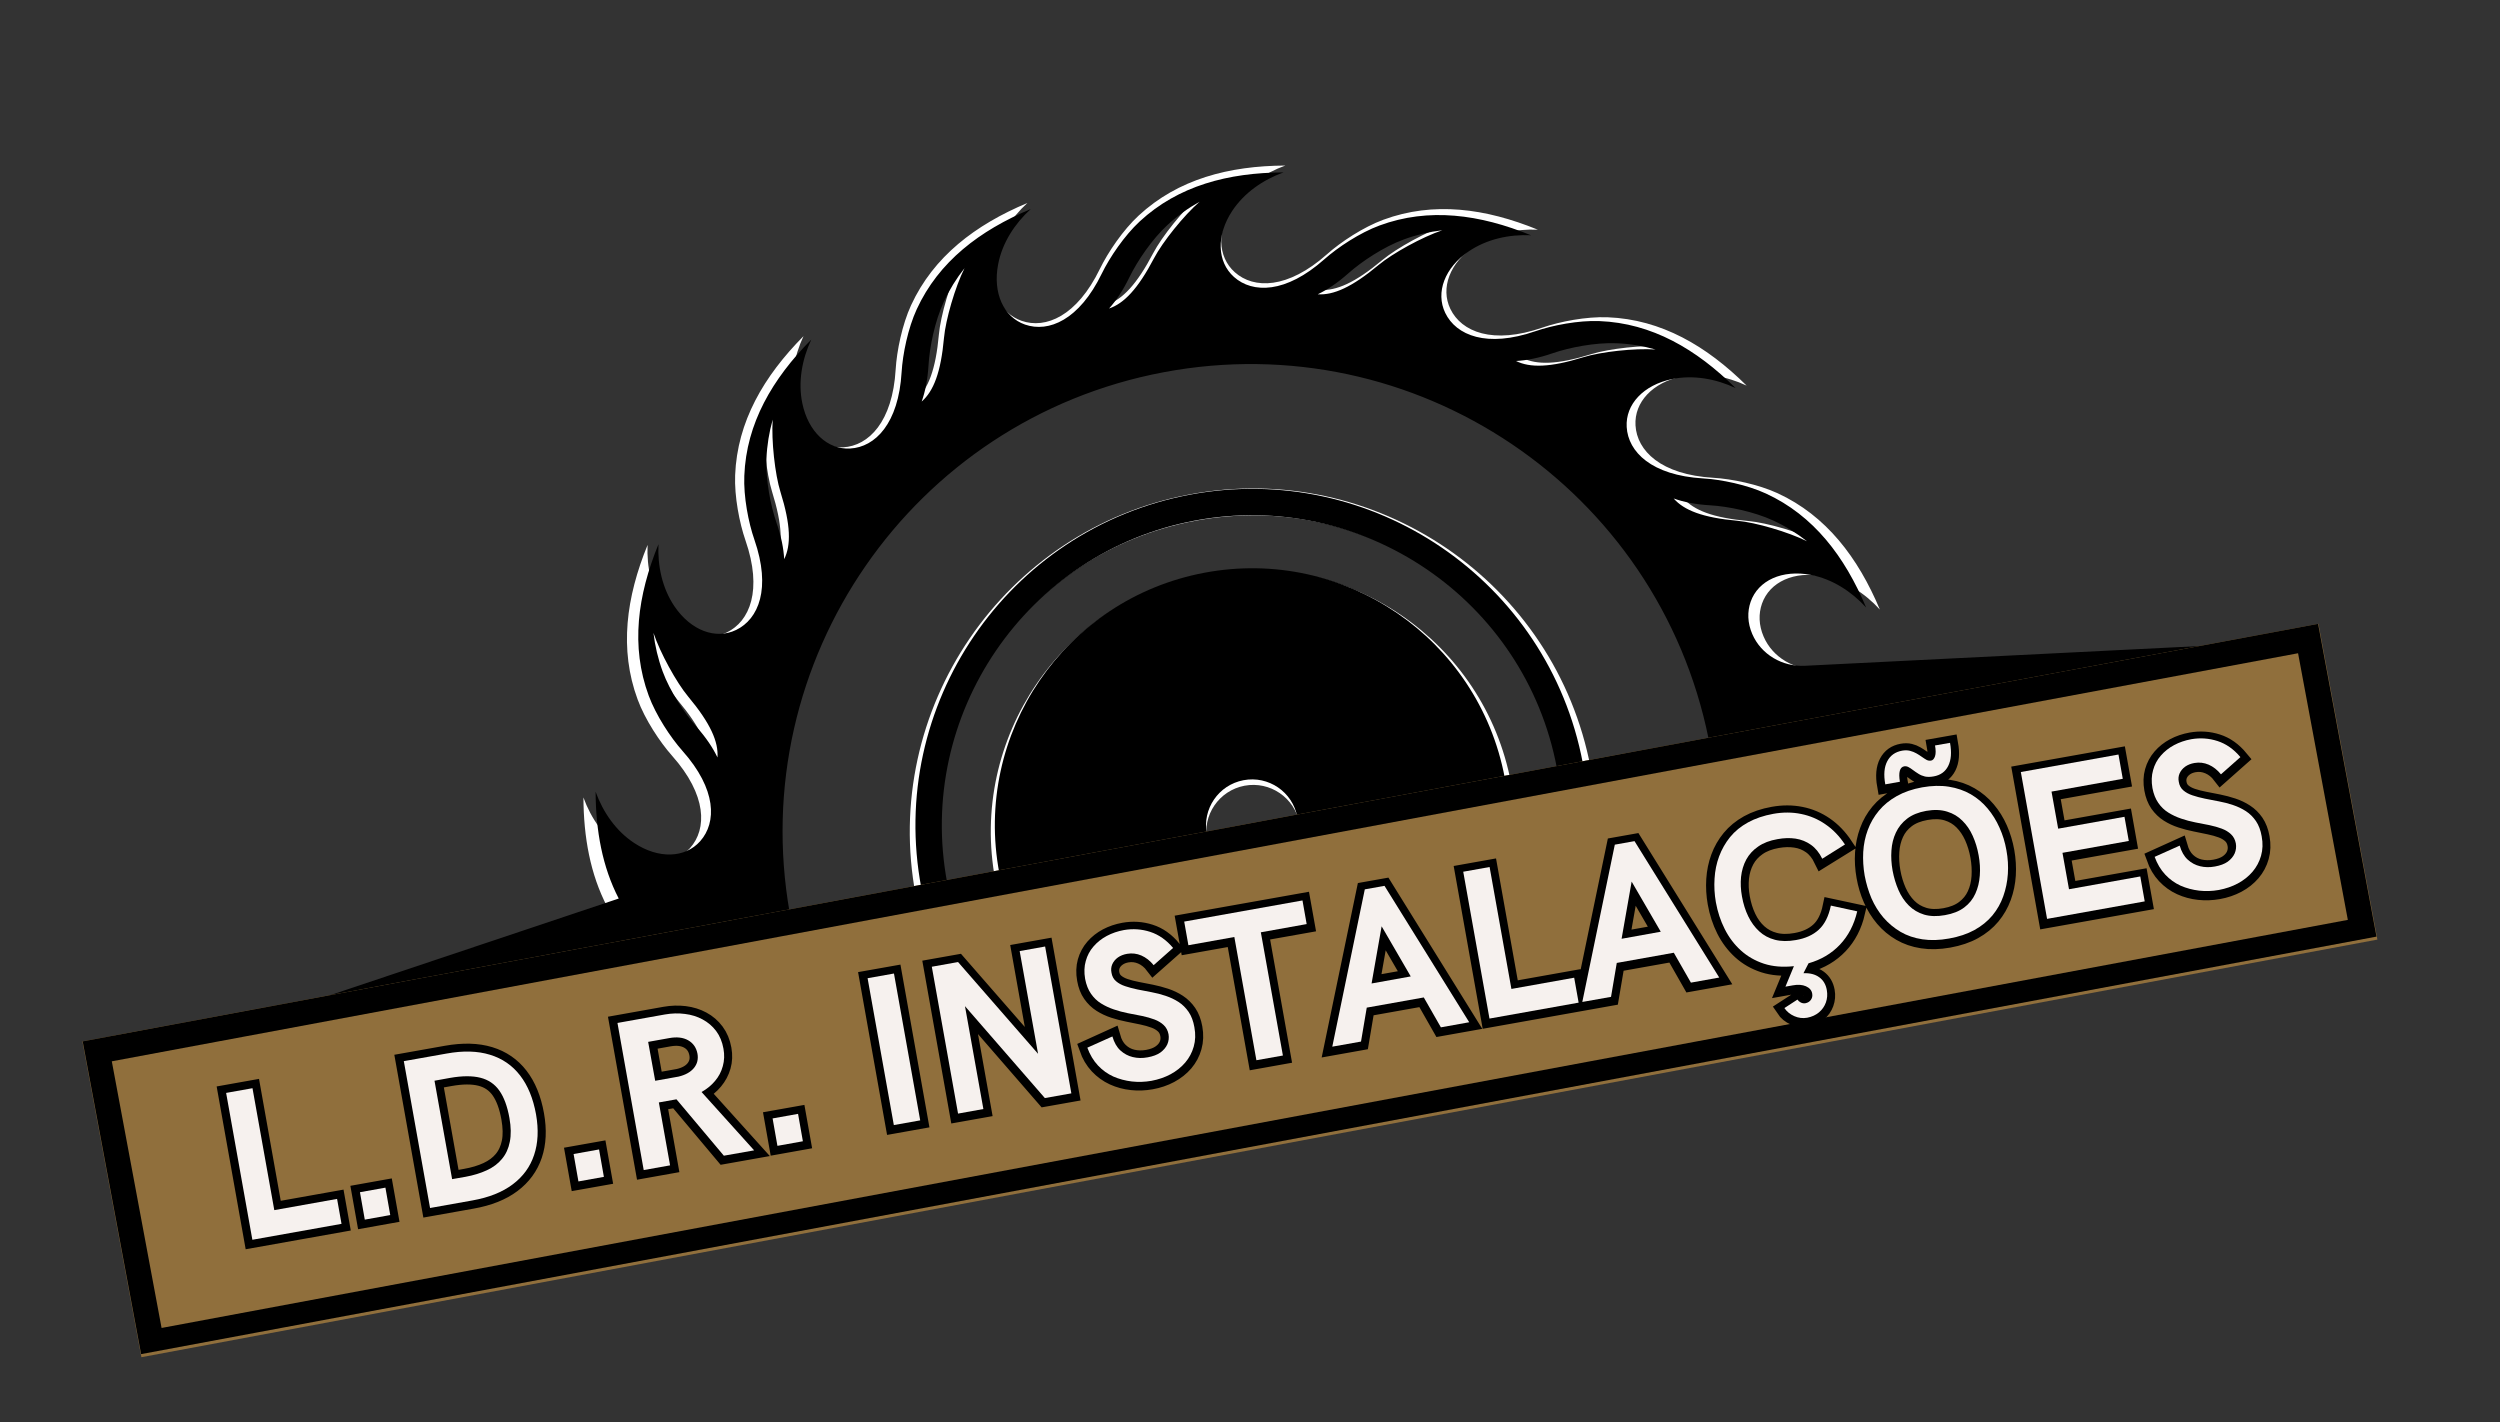 <svg xmlns="http://www.w3.org/2000/svg" xmlns:xlink="http://www.w3.org/1999/xlink" width="399" zoomAndPan="magnify" viewBox="0 0 299.25 170.25" height="227" preserveAspectRatio="xMidYMid meet" version="1.0"><rect x="0" y="0" width="299.25" height="170.25" fill="#333333" stroke="none"/><defs><g/><clipPath id="1e46689d5f"><path d="M 33 19 L 267 19 L 267 122 L 33 122 Z M 33 19 " clip-rule="nonzero"/></clipPath><clipPath id="4307e04893"><path d="M 19.051 43.91 L 251.652 0.004 L 266.332 77.781 L 33.734 121.688 Z M 19.051 43.91 " clip-rule="nonzero"/></clipPath><clipPath id="6394be1ec3"><path d="M 251.664 0 L 19.062 43.91 L 33.746 121.688 L 266.344 77.777 Z M 251.664 0 " clip-rule="nonzero"/></clipPath><clipPath id="fa5aa25fed"><path d="M 251.574 0.016 L 19.145 43.895 L 33.797 121.516 L 266.227 77.641 Z M 251.574 0.016 " clip-rule="nonzero"/></clipPath><clipPath id="f8dff22015"><path d="M 108 58 L 191 58 L 191 108 L 108 108 Z M 108 58 " clip-rule="nonzero"/></clipPath><clipPath id="cef30cb697"><path d="M 19.051 43.91 L 251.652 0.004 L 266.332 77.781 L 33.734 121.688 Z M 19.051 43.91 " clip-rule="nonzero"/></clipPath><clipPath id="8f849201f4"><path d="M 251.664 0 L 19.062 43.91 L 33.746 121.688 L 266.344 77.777 Z M 251.664 0 " clip-rule="nonzero"/></clipPath><clipPath id="f019ab2f86"><path d="M 182.844 51.504 L 101.961 66.773 L 109.594 107.211 L 190.477 91.941 Z M 182.844 51.504 " clip-rule="nonzero"/></clipPath><clipPath id="f1eef3cb8c"><path d="M 118 68 L 181 68 L 181 106 L 118 106 Z M 118 68 " clip-rule="nonzero"/></clipPath><clipPath id="6bf3237b54"><path d="M 19.051 43.91 L 251.652 0.004 L 266.332 77.781 L 33.734 121.688 Z M 19.051 43.91 " clip-rule="nonzero"/></clipPath><clipPath id="a8e856ea34"><path d="M 251.664 0 L 19.062 43.91 L 33.746 121.688 L 266.344 77.777 Z M 251.664 0 " clip-rule="nonzero"/></clipPath><clipPath id="f1f17a640f"><path d="M 175.125 62.816 L 113.273 74.492 L 119.109 105.414 L 180.961 93.738 Z M 175.125 62.816 " clip-rule="nonzero"/></clipPath><clipPath id="8715723289"><path d="M 35 20 L 264 20 L 264 121 L 35 121 Z M 35 20 " clip-rule="nonzero"/></clipPath><clipPath id="3784a8d89f"><path d="M 21.523 44.25 L 249.719 1.172 L 264.125 77.48 L 35.93 120.559 Z M 21.523 44.25 " clip-rule="nonzero"/></clipPath><clipPath id="f4024f370f"><path d="M 249.492 1.215 L 21.293 44.293 L 35.699 120.602 L 263.895 77.523 Z M 249.492 1.215 " clip-rule="nonzero"/></clipPath><clipPath id="81f88e41de"><path d="M 249.406 1.23 L 21.613 44.234 L 35.973 120.309 L 263.77 77.309 Z M 249.406 1.23 " clip-rule="nonzero"/></clipPath><clipPath id="2a4f240751"><path d="M 109 58 L 190 58 L 190 107 L 109 107 Z M 109 58 " clip-rule="nonzero"/></clipPath><clipPath id="19831345c5"><path d="M 21.523 44.25 L 249.719 1.172 L 264.125 77.48 L 35.93 120.559 Z M 21.523 44.25 " clip-rule="nonzero"/></clipPath><clipPath id="c843282465"><path d="M 249.492 1.215 L 21.293 44.293 L 35.699 120.602 L 263.895 77.523 Z M 249.492 1.215 " clip-rule="nonzero"/></clipPath><clipPath id="7cbcbb6646"><path d="M 182.047 51.691 L 102.777 66.656 L 110.258 106.285 L 189.527 91.32 Z M 182.047 51.691 " clip-rule="nonzero"/></clipPath><clipPath id="9fa3c1bfcb"><path d="M 119 68 L 181 68 L 181 105 L 119 105 Z M 119 68 " clip-rule="nonzero"/></clipPath><clipPath id="eba0707619"><path d="M 21.523 44.25 L 249.719 1.172 L 264.125 77.48 L 35.93 120.559 Z M 21.523 44.25 " clip-rule="nonzero"/></clipPath><clipPath id="90045f28d5"><path d="M 249.492 1.215 L 21.293 44.293 L 35.699 120.602 L 263.895 77.523 Z M 249.492 1.215 " clip-rule="nonzero"/></clipPath><clipPath id="53bbdb5d87"><path d="M 174.48 62.777 L 113.863 74.219 L 119.582 104.523 L 180.203 93.082 Z M 174.48 62.777 " clip-rule="nonzero"/></clipPath><clipPath id="00e667ceb5"><path d="M 9 74 L 285 74 L 285 163 L 9 163 Z M 9 74 " clip-rule="nonzero"/></clipPath><clipPath id="bb78f458c4"><path d="M 9.867 124.656 L 277.516 74.668 L 284.574 112.469 L 16.926 162.457 Z M 9.867 124.656 " clip-rule="nonzero"/></clipPath><clipPath id="a01a3dea0d"><path d="M 9 74 L 285 74 L 285 163 L 9 163 Z M 9 74 " clip-rule="nonzero"/></clipPath><clipPath id="2257c222a6"><path d="M 9.867 124.656 L 277.781 74.617 L 284.773 112.055 L 16.859 162.094 Z M 9.867 124.656 " clip-rule="nonzero"/></clipPath><clipPath id="bf54470ea4"><path d="M 9.898 124.652 L 277.473 74.676 L 284.531 112.465 L 16.957 162.441 Z M 9.898 124.652 " clip-rule="nonzero"/></clipPath></defs><g clip-path="url(#1e46689d5f)"><g clip-path="url(#4307e04893)"><g clip-path="url(#6394be1ec3)"><g clip-path="url(#fa5aa25fed)"><path fill="#ffffff" d="M 84.723 91.273 C 84.852 89.363 83.883 87.121 81.148 83.848 C 79.723 82.141 77.711 78.48 76.902 76.059 C 77.09 77.648 77.461 79.227 78.035 80.789 C 78.922 83.188 80.688 85.871 82.168 87.539 C 83.328 88.84 84.16 90.094 84.723 91.273 Z M 91.938 62.629 C 92.512 64.277 92.801 65.754 92.871 67.059 C 93.719 65.344 93.68 62.902 92.41 58.832 C 91.746 56.707 91.289 52.559 91.469 50.008 C 91.035 51.547 90.77 53.148 90.703 54.812 C 90.602 57.367 91.211 60.523 91.938 62.629 Z M 112.387 40.027 C 112.586 37.809 113.75 33.801 114.895 31.516 C 113.902 32.773 113.047 34.148 112.348 35.664 C 111.277 37.984 110.629 41.133 110.5 43.355 C 110.395 45.098 110.102 46.574 109.664 47.805 C 111.102 46.543 112.004 44.273 112.387 40.027 Z M 138.039 30.301 C 139.074 28.328 141.684 25.07 143.613 23.395 C 142.215 24.176 140.898 25.121 139.672 26.254 C 137.797 27.988 135.992 30.648 135.02 32.652 C 134.258 34.219 133.422 35.473 132.547 36.441 C 134.359 35.828 136.059 34.078 138.039 30.301 Z M 165.461 31.129 C 167.172 29.703 170.828 27.691 173.254 26.883 C 171.664 27.07 170.086 27.438 168.52 28.016 C 166.125 28.898 163.438 30.668 161.773 32.148 C 160.469 33.305 159.215 34.141 158.035 34.703 C 159.945 34.828 162.188 33.863 165.461 31.129 Z M 190.48 42.391 C 192.605 41.727 196.754 41.27 199.301 41.449 C 197.762 41.012 196.164 40.746 194.496 40.684 C 191.945 40.582 188.785 41.188 186.68 41.918 C 185.035 42.488 183.555 42.781 182.25 42.852 C 183.969 43.695 186.41 43.66 190.48 42.391 Z M 209.285 62.367 C 211.5 62.566 215.508 63.73 217.793 64.875 C 216.539 63.883 215.164 63.023 213.648 62.328 C 211.328 61.258 208.176 60.609 205.953 60.477 C 204.215 60.375 202.738 60.082 201.508 59.645 C 202.766 61.082 205.035 61.984 209.285 62.367 Z M 72.664 108.504 C 70.664 104.656 69.859 100.227 69.836 95.457 C 70.742 97.961 72.328 100.262 74.555 101.727 C 77.523 103.68 80.758 103.578 82.605 101.504 C 84.637 99.227 84.633 95.18 80.457 90.477 C 78.977 88.809 77.207 86.125 76.324 83.727 C 74.102 77.711 74.957 71.488 77.516 65.227 C 77.395 67.887 77.98 70.621 79.473 72.824 C 81.473 75.766 84.5 76.91 87 75.699 C 89.75 74.375 91.293 70.633 89.234 64.688 C 88.504 62.582 87.898 59.426 87.996 56.875 C 88.25 50.465 91.422 45.043 96.18 40.238 C 95.051 42.648 94.543 45.395 95.082 48.004 C 95.801 51.484 98.16 53.699 100.934 53.543 C 103.98 53.367 106.84 50.5 107.211 44.223 C 107.344 42 107.992 38.848 109.059 36.531 C 111.746 30.703 116.75 26.91 122.984 24.293 C 121.02 26.086 119.5 28.434 119 31.047 C 118.328 34.539 119.66 37.488 122.285 38.402 C 125.168 39.406 128.906 37.852 131.652 32.195 C 132.625 30.191 134.43 27.531 136.305 25.797 C 141.016 21.441 147.09 19.852 153.852 19.816 C 151.348 20.723 149.047 22.309 147.586 24.535 C 145.629 27.504 145.73 30.738 147.805 32.586 C 150.082 34.617 154.133 34.613 158.836 30.438 C 160.5 28.957 163.188 27.188 165.582 26.305 C 171.602 24.082 177.824 24.938 184.082 27.496 C 181.422 27.375 178.691 27.961 176.488 29.453 C 173.543 31.449 172.402 34.477 173.609 36.98 C 174.938 39.727 178.68 41.273 184.621 39.215 C 186.727 38.484 189.887 37.879 192.438 37.977 C 198.848 38.23 204.27 41.402 209.074 46.16 C 206.66 45.027 203.914 44.523 201.305 45.062 C 197.824 45.777 195.609 48.137 195.77 50.914 C 195.941 53.961 198.809 56.82 205.086 57.191 C 207.312 57.324 210.461 57.973 212.781 59.039 C 218.605 61.727 222.402 66.73 225.02 72.965 C 223.223 70.996 220.879 69.48 218.262 68.98 C 214.773 68.309 211.824 69.641 210.906 72.266 C 210.488 73.473 210.516 74.828 211.105 76.199 C 212.188 78.715 214.805 80.215 217.535 80.078 L 266.227 77.641 L 205.785 89.051 C 199.613 58.453 169.965 38.418 139.203 44.227 C 108.441 50.035 88.137 79.496 93.543 110.238 L 33.797 121.516 L 72.664 108.504 " fill-opacity="1" fill-rule="nonzero"/></g></g></g></g><g clip-path="url(#f8dff22015)"><g clip-path="url(#cef30cb697)"><g clip-path="url(#8f849201f4)"><g clip-path="url(#f019ab2f86)"><path fill="#ffffff" d="M 142.387 59.184 C 164.66 54.98 186.203 69.68 190.41 91.953 L 187.242 92.551 C 183.367 72.023 163.512 58.477 142.984 62.352 C 122.457 66.227 108.91 86.078 112.785 106.605 L 109.617 107.203 C 105.414 84.93 120.113 63.387 142.387 59.184 " fill-opacity="1" fill-rule="nonzero"/></g></g></g></g><g clip-path="url(#f1eef3cb8c)"><g clip-path="url(#6bf3237b54)"><g clip-path="url(#a8e856ea34)"><g clip-path="url(#f1f17a640f)"><path fill="#ffffff" d="M 144.188 68.715 C 161.234 65.496 177.66 76.707 180.879 93.754 L 155.539 98.535 C 154.965 95.484 152.023 93.477 148.969 94.051 C 145.918 94.629 143.91 97.57 144.484 100.621 L 119.148 105.406 C 115.93 88.359 127.141 71.934 144.188 68.715 " fill-opacity="1" fill-rule="nonzero"/></g></g></g></g><g clip-path="url(#8715723289)"><g clip-path="url(#3784a8d89f)"><g clip-path="url(#f4024f370f)"><g clip-path="url(#81f88e41de)"><path fill="#000000" d="M 85.883 90.668 C 86.008 88.797 85.059 86.598 82.383 83.391 C 80.98 81.715 79.012 78.129 78.219 75.754 C 78.402 77.312 78.762 78.859 79.328 80.395 C 80.195 82.742 81.93 85.375 83.379 87.008 C 84.512 88.285 85.332 89.512 85.883 90.668 Z M 92.953 62.594 C 93.516 64.207 93.801 65.656 93.867 66.934 C 94.695 65.254 94.664 62.863 93.418 58.871 C 92.766 56.789 92.316 52.723 92.492 50.227 C 92.066 51.734 91.809 53.301 91.742 54.934 C 91.645 57.438 92.238 60.531 92.953 62.594 Z M 112.996 40.441 C 113.191 38.27 114.332 34.34 115.453 32.102 C 114.48 33.332 113.641 34.68 112.957 36.164 C 111.906 38.438 111.273 41.527 111.145 43.707 C 111.043 45.41 110.754 46.859 110.324 48.066 C 111.738 46.828 112.621 44.605 112.996 40.441 Z M 138.137 30.91 C 139.148 28.977 141.707 25.785 143.598 24.145 C 142.227 24.906 140.938 25.832 139.738 26.941 C 137.898 28.641 136.129 31.25 135.176 33.215 C 134.43 34.75 133.609 35.98 132.754 36.93 C 134.527 36.328 136.195 34.613 138.137 30.91 Z M 165.012 31.723 C 166.688 30.324 170.27 28.355 172.645 27.562 C 171.09 27.742 169.543 28.105 168.008 28.672 C 165.66 29.535 163.027 31.27 161.395 32.719 C 160.117 33.855 158.891 34.676 157.734 35.227 C 159.605 35.348 161.801 34.402 165.012 31.723 Z M 189.531 42.758 C 191.613 42.109 195.68 41.66 198.176 41.836 C 196.668 41.41 195.102 41.148 193.465 41.086 C 190.965 40.988 187.871 41.582 185.809 42.297 C 184.191 42.855 182.746 43.141 181.465 43.211 C 183.148 44.039 185.539 44.004 189.531 42.758 Z M 207.961 62.336 C 210.133 62.531 214.059 63.676 216.301 64.793 C 215.07 63.82 213.723 62.984 212.234 62.297 C 209.961 61.25 206.875 60.613 204.695 60.484 C 202.992 60.387 201.543 60.098 200.336 59.668 C 201.57 61.078 203.797 61.961 207.961 62.336 Z M 74.062 107.555 C 72.105 103.781 71.316 99.445 71.293 94.77 C 72.184 97.223 73.734 99.477 75.918 100.91 C 78.828 102.828 81.996 102.727 83.809 100.695 C 85.801 98.461 85.793 94.492 81.699 89.887 C 80.25 88.254 78.52 85.621 77.652 83.273 C 75.473 77.375 76.312 71.277 78.82 65.141 C 78.699 67.75 79.273 70.426 80.738 72.586 C 82.695 75.469 85.664 76.59 88.113 75.406 C 90.809 74.105 92.32 70.438 90.305 64.613 C 89.586 62.551 88.992 59.453 89.094 56.953 C 89.336 50.672 92.449 45.359 97.109 40.648 C 96.004 43.012 95.508 45.707 96.035 48.262 C 96.738 51.672 99.051 53.844 101.77 53.688 C 104.758 53.52 107.559 50.707 107.922 44.555 C 108.051 42.375 108.688 39.289 109.734 37.016 C 112.367 31.305 117.27 27.586 123.383 25.02 C 121.453 26.781 119.965 29.078 119.477 31.641 C 118.816 35.062 120.125 37.953 122.695 38.852 C 125.52 39.836 129.184 38.312 131.875 32.766 C 132.828 30.805 134.598 28.195 136.434 26.496 C 141.051 22.227 147.008 20.668 153.633 20.637 C 151.18 21.523 148.926 23.078 147.488 25.258 C 145.574 28.168 145.676 31.336 147.707 33.152 C 149.938 35.141 153.906 35.137 158.516 31.043 C 160.148 29.594 162.781 27.859 165.129 26.992 C 171.027 24.816 177.125 25.656 183.262 28.16 C 180.652 28.043 177.977 28.617 175.816 30.082 C 172.934 32.035 171.812 35.004 172.996 37.457 C 174.297 40.148 177.965 41.664 183.789 39.645 C 185.852 38.93 188.949 38.336 191.449 38.434 C 197.73 38.68 203.043 41.789 207.754 46.453 C 205.391 45.344 202.695 44.852 200.141 45.375 C 196.73 46.082 194.559 48.391 194.715 51.109 C 194.883 54.098 197.695 56.898 203.848 57.266 C 206.027 57.395 209.113 58.027 211.387 59.078 C 217.098 61.707 220.816 66.613 223.379 72.723 C 221.621 70.797 219.324 69.309 216.762 68.816 C 213.34 68.16 210.449 69.465 209.551 72.035 C 209.141 73.219 209.168 74.551 209.746 75.895 C 210.809 78.359 213.367 79.832 216.047 79.695 L 263.77 77.309 L 204.531 88.488 C 198.484 58.5 169.426 38.867 139.277 44.559 C 109.129 50.25 89.227 79.125 94.527 109.254 L 35.973 120.309 L 74.062 107.555 " fill-opacity="1" fill-rule="nonzero"/></g></g></g></g><g clip-path="url(#2a4f240751)"><g clip-path="url(#19831345c5)"><g clip-path="url(#c843282465)"><g clip-path="url(#7cbcbb6646)"><path fill="#000000" d="M 142.398 59.219 C 164.227 55.098 185.34 69.504 189.461 91.332 L 189.461 91.336 L 186.355 91.922 L 186.355 91.918 C 182.559 71.801 163.102 58.523 142.984 62.32 C 122.863 66.121 109.586 85.578 113.383 105.695 L 113.387 105.695 L 110.281 106.281 C 106.16 84.449 120.566 63.34 142.398 59.219 " fill-opacity="1" fill-rule="nonzero"/></g></g></g></g><g clip-path="url(#9fa3c1bfcb)"><g clip-path="url(#eba0707619)"><g clip-path="url(#90045f28d5)"><g clip-path="url(#53bbdb5d87)"><path fill="#000000" d="M 144.16 68.559 C 160.867 65.406 176.965 76.391 180.121 93.098 L 155.289 97.785 C 154.723 94.793 151.84 92.824 148.848 93.391 C 145.855 93.957 143.891 96.84 144.453 99.832 L 119.621 104.52 C 116.469 87.812 127.453 71.711 144.16 68.559 " fill-opacity="1" fill-rule="nonzero"/></g></g></g></g><g clip-path="url(#00e667ceb5)"><g clip-path="url(#bb78f458c4)"><path fill="#906f3c" d="M 9.867 124.656 L 277.574 74.656 L 284.633 112.457 L 16.926 162.457 Z M 9.867 124.656 " fill-opacity="1" fill-rule="nonzero"/></g></g><g clip-path="url(#a01a3dea0d)"><g clip-path="url(#2257c222a6)"><g clip-path="url(#bf54470ea4)"><path stroke-linecap="butt" transform="matrix(0.734, -0.137, 0.137, 0.734, 9.899, 124.651)" fill="none" stroke-linejoin="miter" d="M -0.001 0.001 L 364.533 -0.001 L 364.534 51.482 L 0 51.484 Z M -0.001 0.001 " stroke="#000000" stroke-width="8" stroke-opacity="1" stroke-miterlimit="4"/></g></g></g><path stroke-linecap="butt" transform="matrix(0.735, -0.131, 0.131, 0.735, 9.41, 127.088)" fill="none" stroke-linejoin="miter" d="M 22.393 33.001 L 22.391 9.087 L 26.691 9.085 L 26.691 28.939 L 36.915 28.939 L 36.912 32.999 Z M 40.701 33.001 L 40.703 28.532 L 44.848 28.529 L 44.846 32.998 Z M 51.33 32.999 L 51.328 9.085 L 58.267 9.087 C 60.989 9.085 63.269 9.556 65.115 10.498 C 66.96 11.444 68.352 12.814 69.294 14.619 C 70.236 16.425 70.709 18.624 70.707 21.222 C 70.709 23.705 70.224 25.823 69.262 27.575 C 68.295 29.331 66.886 30.674 65.04 31.603 C 63.189 32.537 60.921 33.003 58.232 33 Z M 55.626 29.059 L 57.811 29.056 C 59.129 29.058 60.322 28.921 61.382 28.643 C 62.441 28.364 63.345 27.915 64.09 27.288 C 64.834 26.661 65.407 25.834 65.808 24.811 C 66.21 23.782 66.408 22.526 66.409 21.033 C 66.407 19.141 66.135 17.604 65.59 16.433 C 65.04 15.256 64.163 14.398 62.958 13.853 C 61.749 13.302 60.161 13.029 58.2 13.029 L 55.628 13.031 Z M 75.493 32.999 L 75.495 28.53 L 79.64 28.533 L 79.638 33.002 Z M 86.121 33.034 L 86.119 9.088 L 93.857 9.084 C 94.973 9.087 96.029 9.244 97.027 9.55 C 98.028 9.862 98.909 10.317 99.667 10.92 C 100.431 11.525 101.032 12.264 101.47 13.14 C 101.909 14.016 102.129 15.012 102.132 16.128 C 102.133 17.133 101.932 18.048 101.53 18.869 C 101.128 19.69 100.576 20.399 99.87 20.99 C 99.168 21.587 98.365 22.039 97.458 22.355 L 104.109 33.035 L 99.189 33.032 L 93.295 22.78 L 90.421 22.776 L 90.42 33.032 Z M 90.452 19.274 L 94.246 19.277 C 95.382 19.22 96.277 18.913 96.917 18.363 C 97.559 17.808 97.885 17.085 97.884 16.197 C 97.881 15.203 97.523 14.411 96.806 13.815 C 96.093 13.225 95.12 12.929 93.888 12.927 L 90.454 12.929 Z M 107.899 33.001 L 107.901 28.532 L 112.046 28.534 L 112.045 32.998 Z M 126.85 32.999 L 126.853 9.085 L 131.152 9.089 L 131.15 32.997 Z M 137.309 32.998 L 137.312 9.085 L 141.574 9.087 L 151.628 25.823 L 151.628 9.088 L 155.757 9.088 L 155.759 33.003 L 151.46 32.999 L 141.44 16.227 L 141.438 32.998 Z M 168.753 33.269 C 167.69 33.27 166.658 33.123 165.648 32.831 C 164.637 32.539 163.711 32.102 162.869 31.521 C 162.032 30.941 161.323 30.208 160.747 29.329 C 160.172 28.445 159.786 27.42 159.597 26.249 L 163.862 25.162 C 163.961 26.158 164.246 26.969 164.718 27.6 C 165.184 28.231 165.775 28.703 166.486 29.006 C 167.196 29.313 167.972 29.463 168.821 29.466 C 169.677 29.465 170.398 29.328 170.978 29.054 C 171.558 28.786 172.001 28.419 172.306 27.958 C 172.613 27.492 172.762 26.982 172.762 26.419 C 172.762 25.797 172.601 25.269 172.271 24.827 C 171.946 24.386 171.509 24.005 170.961 23.684 C 170.412 23.363 169.797 23.061 169.108 22.784 C 168.417 22.512 167.709 22.226 166.973 21.94 C 166.243 21.655 165.531 21.326 164.842 20.958 C 164.154 20.591 163.535 20.156 162.987 19.654 C 162.444 19.153 162.005 18.549 161.679 17.847 C 161.348 17.14 161.184 16.303 161.188 15.331 C 161.186 14.273 161.386 13.331 161.777 12.513 C 162.173 11.697 162.717 11.002 163.412 10.441 C 164.109 9.875 164.901 9.453 165.799 9.162 C 166.695 8.876 167.645 8.732 168.65 8.731 C 170.127 8.729 171.507 9.066 172.779 9.74 C 174.057 10.41 175.105 11.474 175.929 12.929 L 172.355 15.112 C 171.937 14.298 171.391 13.669 170.716 13.224 C 170.036 12.778 169.299 12.556 168.497 12.556 C 167.934 12.557 167.426 12.662 166.967 12.878 C 166.509 13.094 166.148 13.391 165.883 13.774 C 165.618 14.157 165.484 14.606 165.484 15.111 C 165.484 15.674 165.647 16.16 165.975 16.559 C 166.302 16.957 166.739 17.307 167.286 17.606 C 167.833 17.906 168.452 18.187 169.143 18.454 C 169.829 18.72 170.539 18.996 171.275 19.281 C 172.004 19.571 172.716 19.9 173.404 20.273 C 174.092 20.646 174.715 21.087 175.26 21.604 C 175.806 22.116 176.243 22.731 176.571 23.454 C 176.899 24.177 177.059 25.035 177.062 26.029 C 177.062 27.156 176.844 28.169 176.408 29.063 C 175.976 29.964 175.378 30.723 174.617 31.352 C 173.852 31.976 172.97 32.45 171.965 32.781 C 170.966 33.107 169.89 33.271 168.753 33.269 Z M 185.913 33 L 185.909 12.928 L 178.411 12.926 L 178.412 9.084 L 197.687 9.087 L 197.69 12.93 L 190.209 12.926 L 190.207 32.997 Z M 198.247 33 L 207.826 9.088 L 211.041 9.089 L 220.567 33 L 215.933 33 L 214.088 27.803 L 204.793 27.804 L 202.934 32.999 Z M 206.252 24.133 L 212.63 24.13 L 209.45 15.399 Z M 223.85 33.003 L 223.849 9.088 L 228.148 9.086 L 228.148 28.94 L 238.367 28.94 L 238.369 33 Z M 238.959 32.999 L 248.539 9.087 L 251.754 9.088 L 261.284 33 L 256.645 33 L 254.801 27.802 L 245.511 27.804 L 243.647 32.998 Z M 246.965 24.132 L 253.347 24.13 L 250.163 15.398 Z M 284.908 26.452 C 284.047 28.472 282.828 30.06 281.249 31.224 C 279.67 32.387 277.848 33.065 275.786 33.271 L 274.682 34.694 C 275.724 34.838 276.519 35.209 277.068 35.79 C 277.622 36.378 277.898 37.124 277.901 38.028 C 277.901 38.74 277.729 39.379 277.392 39.956 C 277.055 40.534 276.591 40.987 276.015 41.325 C 275.433 41.668 274.77 41.836 274.021 41.835 C 273.314 41.836 272.649 41.632 272.037 41.225 C 271.419 40.817 270.97 40.296 270.692 39.651 L 272.99 38.685 C 273.08 38.898 273.226 39.089 273.433 39.243 C 273.633 39.401 273.868 39.48 274.123 39.483 C 274.522 39.48 274.847 39.358 275.098 39.11 C 275.35 38.863 275.481 38.546 275.48 38.164 C 275.48 37.632 275.219 37.187 274.693 36.832 C 274.166 36.478 273.48 36.302 272.636 36.3 L 271.45 36.3 L 273.362 33.305 C 271.583 33.183 270.031 32.768 268.715 32.07 C 267.406 31.368 266.31 30.455 265.443 29.328 C 264.577 28.2 263.928 26.926 263.506 25.511 C 263.084 24.096 262.873 22.602 262.871 21.034 C 262.871 19.727 263.023 18.463 263.32 17.246 C 263.618 16.024 264.069 14.898 264.673 13.869 C 265.278 12.834 266.035 11.928 266.95 11.151 C 267.865 10.374 268.945 9.77 270.192 9.339 C 271.437 8.914 272.847 8.698 274.414 8.697 C 275.993 8.697 277.455 8.959 278.796 9.486 C 280.137 10.007 281.327 10.783 282.357 11.802 C 283.391 12.826 284.229 14.081 284.872 15.567 L 280.862 17.162 C 280.566 16.11 280.106 15.268 279.481 14.63 C 278.856 13.992 278.11 13.529 277.238 13.235 C 276.371 12.942 275.42 12.793 274.378 12.793 C 273.114 12.79 272.029 13 271.115 13.421 C 270.201 13.837 269.448 14.42 268.864 15.16 C 268.274 15.905 267.843 16.769 267.557 17.743 C 267.276 18.719 267.138 19.762 267.137 20.867 C 267.137 22.052 267.276 23.151 267.56 24.174 C 267.84 25.196 268.276 26.087 268.868 26.847 C 269.465 27.613 270.22 28.205 271.138 28.624 C 272.056 29.049 273.161 29.262 274.447 29.258 C 275.994 29.258 277.297 28.923 278.365 28.242 C 279.432 27.567 280.284 26.428 280.926 24.826 Z M 300.795 7.329 C 300.264 7.324 299.811 7.243 299.431 7.08 C 299.056 6.917 298.731 6.715 298.461 6.471 C 298.19 6.231 297.942 5.984 297.725 5.744 C 297.502 5.502 297.289 5.299 297.079 5.134 C 296.869 4.969 296.644 4.891 296.395 4.889 C 296.044 4.89 295.774 5.092 295.581 5.488 C 295.392 5.89 295.295 6.462 295.295 7.206 L 292.925 7.208 C 292.927 5.651 293.252 4.455 293.901 3.62 C 294.55 2.785 295.427 2.367 296.532 2.368 C 297.015 2.37 297.438 2.445 297.792 2.604 C 298.146 2.763 298.462 2.958 298.738 3.199 C 299.014 3.434 299.269 3.676 299.502 3.915 C 299.73 4.157 299.949 4.361 300.16 4.516 C 300.371 4.676 300.591 4.752 300.83 4.752 C 301.122 4.752 301.369 4.562 301.572 4.168 C 301.775 3.779 301.876 3.212 301.876 2.468 L 304.331 2.472 C 304.329 4.028 304.014 5.226 303.385 6.065 C 302.751 6.908 301.889 7.328 300.795 7.329 Z M 298.647 33.341 C 297.063 33.339 295.651 33.124 294.404 32.694 C 293.157 32.269 292.08 31.667 291.166 30.892 C 290.252 30.118 289.494 29.217 288.888 28.179 C 288.287 27.141 287.835 26.013 287.541 24.802 C 287.248 23.586 287.101 22.332 287.104 21.036 C 287.105 19.724 287.249 18.469 287.545 17.262 C 287.835 16.055 288.286 14.929 288.891 13.895 C 289.492 12.854 290.249 11.948 291.163 11.176 C 292.077 10.404 293.157 9.8 294.408 9.375 C 295.654 8.945 297.068 8.73 298.647 8.73 C 300.225 8.731 301.637 8.946 302.884 9.376 C 304.131 9.801 305.213 10.404 306.127 11.179 C 307.042 11.948 307.799 12.854 308.4 13.891 C 309.006 14.93 309.454 16.051 309.748 17.262 C 310.042 18.468 310.189 19.727 310.189 21.035 C 310.186 22.331 310.041 23.586 309.75 24.798 C 309.453 26.015 309.008 27.137 308.402 28.176 C 307.796 29.216 307.039 30.122 306.125 30.894 C 305.211 31.666 304.132 32.265 302.886 32.696 C 301.64 33.126 300.226 33.336 298.647 33.341 Z M 298.648 29.531 C 299.933 29.532 301.021 29.301 301.911 28.844 C 302.806 28.387 303.523 27.766 304.068 26.976 C 304.618 26.187 305.019 25.281 305.271 24.258 C 305.523 23.235 305.651 22.163 305.651 21.036 C 305.651 19.905 305.523 18.835 305.27 17.817 C 305.015 16.804 304.618 15.904 304.069 15.11 C 303.525 14.322 302.802 13.698 301.911 13.241 C 301.02 12.784 299.929 12.557 298.643 12.556 C 297.357 12.555 296.269 12.785 295.379 13.243 C 294.49 13.7 293.768 14.32 293.223 15.11 C 292.672 15.899 292.271 16.805 292.021 17.818 C 291.765 18.835 291.637 19.907 291.637 21.034 C 291.638 22.16 291.765 23.235 292.017 24.258 C 292.275 25.282 292.672 26.187 293.221 26.977 C 293.766 27.765 294.489 28.388 295.38 28.845 C 296.27 29.302 297.362 29.529 298.648 29.531 Z M 314.651 32.998 L 314.653 9.089 L 330.559 9.085 L 330.561 13.028 L 318.949 13.03 L 318.952 19.073 L 329.767 19.072 L 329.764 23.015 L 318.949 23.016 L 318.953 28.936 L 330.559 28.939 L 330.561 32.999 Z M 342.56 33.269 C 341.497 33.27 340.461 33.122 339.45 32.83 C 338.44 32.538 337.518 32.102 336.676 31.521 C 335.834 30.94 335.126 30.207 334.555 29.329 C 333.979 28.445 333.594 27.42 333.4 26.248 L 337.664 25.166 C 337.768 26.157 338.054 26.968 338.52 27.599 C 338.991 28.236 339.577 28.702 340.288 29.005 C 340.999 29.312 341.779 29.463 342.624 29.465 C 343.485 29.465 344.2 29.327 344.785 29.059 C 345.365 28.786 345.808 28.419 346.114 27.958 C 346.414 27.496 346.57 26.982 346.57 26.418 C 346.569 25.797 346.404 25.267 346.079 24.827 C 345.748 24.385 345.312 24.004 344.768 23.684 C 344.22 23.362 343.599 23.06 342.914 22.789 C 342.225 22.512 341.516 22.231 340.781 21.94 C 340.046 21.654 339.334 21.325 338.65 20.958 C 337.961 20.591 337.343 20.156 336.795 19.654 C 336.247 19.152 335.813 18.548 335.481 17.846 C 335.156 17.14 334.992 16.303 334.991 15.33 C 334.994 14.273 335.189 13.33 335.585 12.513 C 335.98 11.696 336.523 11.007 337.22 10.441 C 337.91 9.879 338.709 9.453 339.606 9.162 C 340.502 8.875 341.453 8.732 342.457 8.731 C 343.935 8.729 345.31 9.065 346.587 9.74 C 347.859 10.409 348.907 11.473 349.731 12.928 L 346.163 15.111 C 345.745 14.298 345.199 13.669 344.518 13.223 C 343.843 12.778 343.107 12.556 342.305 12.556 C 341.741 12.556 341.228 12.661 340.77 12.877 C 340.317 13.094 339.955 13.39 339.69 13.773 C 339.425 14.156 339.292 14.606 339.292 15.11 C 339.292 15.674 339.455 16.16 339.782 16.559 C 340.11 16.957 340.547 17.306 341.094 17.606 C 341.64 17.906 342.26 18.187 342.946 18.453 C 343.637 18.72 344.347 18.996 345.077 19.28 C 345.812 19.571 346.524 19.9 347.212 20.273 C 347.9 20.646 348.517 21.086 349.062 21.603 C 349.614 22.116 350.051 22.731 350.379 23.454 C 350.701 24.176 350.867 25.035 350.865 26.028 C 350.865 27.155 350.652 28.169 350.215 29.063 C 349.783 29.964 349.185 30.723 348.419 31.351 C 347.659 31.975 346.776 32.455 345.772 32.781 C 344.768 33.106 343.697 33.27 342.56 33.269 Z M 342.56 33.269 " stroke="#000000" stroke-width="2.6" stroke-opacity="1" stroke-miterlimit="4"/><g fill="#f6f1ee" fill-opacity="1"><g transform="translate(27.942, 148.806)"><g><path d="M 2.266 -0.406 L -0.875 -17.984 L 2.281 -18.547 L 4.891 -3.953 L 12.406 -5.297 L 12.938 -2.312 Z M 2.266 -0.406 "/></g></g></g><g fill="#f6f1ee" fill-opacity="1"><g transform="translate(41.165, 146.442)"><g><path d="M 2.5 -0.453 L 1.922 -3.734 L 4.969 -4.281 L 5.547 -1 Z M 2.5 -0.453 "/></g></g></g><g fill="#f6f1ee" fill-opacity="1"><g transform="translate(49.212, 145.003)"><g><path d="M 2.266 -0.406 L -0.875 -17.984 L 4.234 -18.891 C 6.223 -19.254 7.957 -19.207 9.438 -18.75 C 10.914 -18.301 12.117 -17.473 13.047 -16.266 C 13.973 -15.066 14.609 -13.516 14.953 -11.609 C 15.273 -9.785 15.195 -8.164 14.719 -6.75 C 14.25 -5.332 13.395 -4.16 12.156 -3.234 C 10.926 -2.305 9.32 -1.664 7.344 -1.312 Z M 4.906 -3.859 L 6.516 -4.141 C 7.473 -4.316 8.32 -4.578 9.062 -4.922 C 9.812 -5.266 10.414 -5.719 10.875 -6.281 C 11.344 -6.844 11.656 -7.523 11.812 -8.328 C 11.977 -9.141 11.961 -10.094 11.766 -11.188 C 11.516 -12.582 11.113 -13.672 10.562 -14.453 C 10.008 -15.242 9.25 -15.758 8.281 -16 C 7.32 -16.238 6.125 -16.234 4.688 -15.984 L 2.797 -15.641 Z M 4.906 -3.859 "/></g></g></g><g fill="#f6f1ee" fill-opacity="1"><g transform="translate(66.738, 141.87)"><g><path d="M 2.5 -0.453 L 1.922 -3.734 L 4.969 -4.281 L 5.547 -1 Z M 2.5 -0.453 "/></g></g></g><g fill="#f6f1ee" fill-opacity="1"><g transform="translate(74.786, 140.431)"><g><path d="M 2.266 -0.375 L -0.875 -17.984 L 4.812 -19 C 5.633 -19.145 6.43 -19.164 7.203 -19.062 C 7.973 -18.969 8.676 -18.75 9.312 -18.406 C 9.957 -18.062 10.5 -17.598 10.938 -17.016 C 11.375 -16.43 11.664 -15.727 11.812 -14.906 C 11.945 -14.176 11.922 -13.477 11.734 -12.812 C 11.555 -12.145 11.242 -11.551 10.797 -11.031 C 10.359 -10.508 9.82 -10.07 9.188 -9.719 L 15.484 -2.734 L 11.859 -2.094 L 6.188 -8.844 L 4.078 -8.469 L 5.422 -0.938 Z M 3.641 -11.062 L 6.438 -11.562 C 7.258 -11.758 7.867 -12.098 8.266 -12.578 C 8.672 -13.066 8.816 -13.641 8.703 -14.297 C 8.566 -15.023 8.195 -15.562 7.594 -15.906 C 6.988 -16.25 6.234 -16.336 5.328 -16.172 L 2.797 -15.719 Z M 3.641 -11.062 "/></g></g></g><g fill="#f6f1ee" fill-opacity="1"><g transform="translate(90.558, 137.61)"><g><path d="M 2.5 -0.453 L 1.922 -3.734 L 4.969 -4.281 L 5.547 -1 Z M 2.5 -0.453 "/></g></g></g><g fill="#f6f1ee" fill-opacity="1"><g transform="translate(98.606, 136.171)"><g/></g></g><g fill="#f6f1ee" fill-opacity="1"><g transform="translate(104.726, 135.077)"><g><path d="M 2.266 -0.406 L -0.875 -17.984 L 2.281 -18.547 L 5.422 -0.969 Z M 2.266 -0.406 "/></g></g></g><g fill="#f6f1ee" fill-opacity="1"><g transform="translate(112.413, 133.703)"><g><path d="M 2.266 -0.406 L -0.875 -17.984 L 2.266 -18.547 L 11.844 -7.562 L 9.641 -19.859 L 12.688 -20.406 L 15.828 -2.828 L 12.656 -2.266 L 3.094 -13.266 L 5.297 -0.953 Z M 2.266 -0.406 "/></g></g></g><g fill="#f6f1ee" fill-opacity="1"><g transform="translate(130.498, 130.469)"><g><path d="M 7.328 -1.094 C 6.547 -0.957 5.766 -0.93 4.984 -1.016 C 4.203 -1.109 3.461 -1.305 2.766 -1.609 C 2.078 -1.922 1.461 -2.363 0.922 -2.938 C 0.379 -3.52 -0.039 -4.227 -0.344 -5.062 L 2.656 -6.406 C 2.863 -5.688 3.18 -5.129 3.609 -4.734 C 4.047 -4.336 4.539 -4.07 5.094 -3.938 C 5.656 -3.801 6.25 -3.789 6.875 -3.906 C 7.508 -4.02 8.02 -4.211 8.406 -4.484 C 8.789 -4.766 9.066 -5.094 9.234 -5.469 C 9.398 -5.852 9.445 -6.254 9.375 -6.672 C 9.289 -7.117 9.098 -7.484 8.797 -7.766 C 8.504 -8.047 8.133 -8.27 7.688 -8.438 C 7.25 -8.602 6.754 -8.742 6.203 -8.859 C 5.66 -8.973 5.098 -9.082 4.516 -9.188 C 3.941 -9.301 3.379 -9.453 2.828 -9.641 C 2.273 -9.828 1.766 -10.066 1.297 -10.359 C 0.828 -10.648 0.426 -11.035 0.094 -11.516 C -0.238 -11.992 -0.473 -12.586 -0.609 -13.297 C -0.742 -14.078 -0.719 -14.789 -0.531 -15.438 C -0.352 -16.094 -0.047 -16.672 0.391 -17.172 C 0.828 -17.68 1.359 -18.102 1.984 -18.438 C 2.609 -18.77 3.289 -19.004 4.031 -19.141 C 5.113 -19.328 6.164 -19.254 7.188 -18.922 C 8.219 -18.586 9.129 -17.945 9.922 -17 L 7.594 -14.938 C 7.164 -15.469 6.676 -15.852 6.125 -16.094 C 5.57 -16.332 5.004 -16.398 4.422 -16.297 C 3.992 -16.223 3.625 -16.078 3.312 -15.859 C 3.008 -15.641 2.785 -15.367 2.641 -15.047 C 2.504 -14.734 2.473 -14.395 2.547 -14.031 C 2.617 -13.602 2.801 -13.266 3.094 -13.016 C 3.383 -12.766 3.75 -12.566 4.188 -12.422 C 4.625 -12.273 5.113 -12.145 5.656 -12.031 C 6.207 -11.926 6.77 -11.816 7.344 -11.703 C 7.914 -11.598 8.477 -11.453 9.031 -11.266 C 9.594 -11.078 10.109 -10.832 10.578 -10.531 C 11.047 -10.227 11.445 -9.832 11.781 -9.344 C 12.113 -8.852 12.344 -8.242 12.469 -7.516 C 12.625 -6.68 12.598 -5.906 12.391 -5.188 C 12.191 -4.477 11.852 -3.844 11.375 -3.281 C 10.895 -2.719 10.305 -2.25 9.609 -1.875 C 8.922 -1.508 8.16 -1.25 7.328 -1.094 Z M 7.328 -1.094 "/></g></g></g><g fill="#f6f1ee" fill-opacity="1"><g transform="translate(144.641, 127.94)"><g><path d="M 5.75 -1.031 L 3.109 -15.781 L -2.391 -14.797 L -2.891 -17.625 L 11.266 -20.156 L 11.766 -17.328 L 6.281 -16.344 L 8.922 -1.594 Z M 5.75 -1.031 "/></g></g></g><g fill="#f6f1ee" fill-opacity="1"><g transform="translate(159.319, 125.316)"><g><path d="M 0.156 -0.031 L 4.047 -18.859 L 6.406 -19.281 L 16.547 -2.953 L 13.156 -2.344 L 11.109 -5.922 L 4.281 -4.703 L 3.594 -0.641 Z M 4.859 -7.594 L 9.547 -8.438 L 6.062 -14.438 Z M 4.859 -7.594 "/></g></g></g><g fill="#f6f1ee" fill-opacity="1"><g transform="translate(176.024, 122.329)"><g><path d="M 2.266 -0.406 L -0.875 -17.984 L 2.281 -18.547 L 4.891 -3.953 L 12.406 -5.297 L 12.938 -2.312 Z M 2.266 -0.406 "/></g></g></g><g fill="#f6f1ee" fill-opacity="1"><g transform="translate(189.246, 119.965)"><g><path d="M 0.156 -0.031 L 4.047 -18.859 L 6.406 -19.281 L 16.547 -2.953 L 13.156 -2.344 L 11.109 -5.922 L 4.281 -4.703 L 3.594 -0.641 Z M 4.859 -7.594 L 9.547 -8.438 L 6.062 -14.438 Z M 4.859 -7.594 "/></g></g></g><g fill="#f6f1ee" fill-opacity="1"><g transform="translate(205.951, 116.978)"><g><path d="M 16.359 -7.891 C 15.984 -6.285 15.289 -4.953 14.281 -3.891 C 13.281 -2.836 12.031 -2.098 10.531 -1.672 L 9.922 -0.484 C 10.703 -0.516 11.332 -0.352 11.812 0 C 12.301 0.352 12.602 0.863 12.719 1.531 C 12.812 2.051 12.773 2.547 12.609 3.016 C 12.441 3.484 12.164 3.879 11.781 4.203 C 11.395 4.523 10.926 4.738 10.375 4.844 C 9.844 4.938 9.328 4.875 8.828 4.656 C 8.328 4.438 7.93 4.113 7.641 3.688 L 9.203 2.672 C 9.297 2.816 9.426 2.93 9.594 3.016 C 9.77 3.109 9.957 3.141 10.156 3.109 C 10.438 3.055 10.656 2.922 10.812 2.703 C 10.969 2.484 11.02 2.234 10.969 1.953 C 10.906 1.566 10.656 1.273 10.219 1.078 C 9.789 0.891 9.266 0.852 8.641 0.969 L 7.766 1.125 L 8.781 -1.328 C 7.445 -1.18 6.25 -1.281 5.188 -1.625 C 4.125 -1.977 3.203 -2.508 2.422 -3.219 C 1.641 -3.926 1 -4.773 0.5 -5.766 C 0 -6.754 -0.352 -7.828 -0.562 -8.984 C -0.727 -9.941 -0.781 -10.883 -0.719 -11.812 C -0.664 -12.75 -0.484 -13.633 -0.172 -14.469 C 0.141 -15.312 0.578 -16.082 1.141 -16.781 C 1.711 -17.477 2.426 -18.062 3.281 -18.531 C 4.145 -19.008 5.156 -19.352 6.312 -19.562 C 7.477 -19.77 8.586 -19.766 9.641 -19.547 C 10.691 -19.336 11.66 -18.926 12.547 -18.312 C 13.441 -17.707 14.223 -16.898 14.891 -15.891 L 12.172 -14.188 C 11.816 -14.914 11.363 -15.473 10.812 -15.859 C 10.27 -16.242 9.66 -16.488 8.984 -16.594 C 8.305 -16.695 7.582 -16.676 6.812 -16.531 C 5.895 -16.375 5.129 -16.082 4.516 -15.656 C 3.898 -15.238 3.422 -14.719 3.078 -14.094 C 2.742 -13.469 2.535 -12.773 2.453 -12.016 C 2.379 -11.266 2.414 -10.484 2.562 -9.672 C 2.719 -8.797 2.969 -8.004 3.312 -7.297 C 3.656 -6.586 4.094 -5.988 4.625 -5.5 C 5.156 -5.008 5.785 -4.672 6.516 -4.484 C 7.242 -4.297 8.078 -4.285 9.016 -4.453 C 10.16 -4.648 11.078 -5.066 11.766 -5.703 C 12.461 -6.348 12.941 -7.305 13.203 -8.578 Z M 16.359 -7.891 "/></g></g></g><g fill="#f6f1ee" fill-opacity="1"><g transform="translate(223.763, 113.793)"><g><path d="M 7.703 -20.859 C 7.305 -20.785 6.957 -20.781 6.656 -20.844 C 6.363 -20.914 6.102 -21.023 5.875 -21.172 C 5.645 -21.316 5.43 -21.461 5.234 -21.609 C 5.047 -21.754 4.863 -21.875 4.688 -21.969 C 4.52 -22.062 4.344 -22.094 4.156 -22.062 C 3.895 -22.008 3.723 -21.828 3.641 -21.516 C 3.555 -21.203 3.562 -20.77 3.656 -20.219 L 1.906 -19.906 C 1.695 -21.051 1.773 -21.973 2.141 -22.672 C 2.504 -23.367 3.098 -23.789 3.922 -23.938 C 4.266 -24 4.578 -23.992 4.859 -23.922 C 5.148 -23.848 5.41 -23.742 5.641 -23.609 C 5.879 -23.473 6.098 -23.332 6.297 -23.188 C 6.504 -23.039 6.691 -22.922 6.859 -22.828 C 7.035 -22.742 7.211 -22.719 7.391 -22.75 C 7.598 -22.789 7.754 -22.961 7.859 -23.266 C 7.961 -23.578 7.961 -24.008 7.859 -24.562 L 9.656 -24.875 C 9.863 -23.727 9.789 -22.805 9.438 -22.109 C 9.094 -21.422 8.516 -21.004 7.703 -20.859 Z M 9.547 -1.453 C 8.391 -1.242 7.32 -1.211 6.344 -1.359 C 5.375 -1.504 4.504 -1.801 3.734 -2.25 C 2.961 -2.707 2.281 -3.273 1.688 -3.953 C 1.102 -4.641 0.625 -5.41 0.25 -6.266 C -0.113 -7.129 -0.383 -8.035 -0.562 -8.984 C -0.727 -9.941 -0.785 -10.883 -0.734 -11.812 C -0.68 -12.738 -0.5 -13.617 -0.188 -14.453 C 0.125 -15.297 0.566 -16.062 1.141 -16.75 C 1.711 -17.438 2.426 -18.02 3.281 -18.5 C 4.145 -18.988 5.156 -19.336 6.312 -19.547 C 7.477 -19.754 8.547 -19.781 9.516 -19.625 C 10.492 -19.469 11.367 -19.164 12.141 -18.719 C 12.91 -18.27 13.582 -17.703 14.156 -17.016 C 14.727 -16.336 15.203 -15.57 15.578 -14.719 C 15.961 -13.875 16.238 -12.973 16.406 -12.016 C 16.582 -11.066 16.641 -10.125 16.578 -9.188 C 16.516 -8.25 16.332 -7.359 16.031 -6.516 C 15.738 -5.68 15.305 -4.914 14.734 -4.219 C 14.16 -3.531 13.441 -2.945 12.578 -2.469 C 11.723 -2 10.711 -1.66 9.547 -1.453 Z M 9.047 -4.25 C 9.992 -4.414 10.766 -4.723 11.359 -5.172 C 11.953 -5.617 12.395 -6.172 12.688 -6.828 C 12.988 -7.484 13.164 -8.203 13.219 -8.984 C 13.281 -9.773 13.234 -10.586 13.078 -11.422 C 12.93 -12.254 12.695 -13.023 12.375 -13.734 C 12.062 -14.441 11.648 -15.047 11.141 -15.547 C 10.641 -16.055 10.031 -16.422 9.312 -16.641 C 8.594 -16.867 7.758 -16.898 6.812 -16.734 C 5.875 -16.566 5.109 -16.254 4.516 -15.797 C 3.922 -15.336 3.473 -14.781 3.172 -14.125 C 2.867 -13.477 2.691 -12.766 2.641 -11.984 C 2.586 -11.211 2.633 -10.41 2.781 -9.578 C 2.938 -8.742 3.172 -7.969 3.484 -7.25 C 3.797 -6.531 4.207 -5.914 4.719 -5.406 C 5.227 -4.895 5.844 -4.531 6.562 -4.312 C 7.281 -4.102 8.109 -4.082 9.047 -4.25 Z M 9.047 -4.25 "/></g></g></g><g fill="#f6f1ee" fill-opacity="1"><g transform="translate(242.769, 110.395)"><g><path d="M 2.266 -0.406 L -0.875 -17.984 L 10.812 -20.078 L 11.328 -17.172 L 2.797 -15.641 L 3.594 -11.203 L 11.531 -12.625 L 12.047 -9.734 L 4.109 -8.312 L 4.891 -3.953 L 13.422 -5.484 L 13.953 -2.5 Z M 2.266 -0.406 "/></g></g></g><g fill="#f6f1ee" fill-opacity="1"><g transform="translate(258.255, 107.626)"><g><path d="M 7.328 -1.094 C 6.547 -0.957 5.766 -0.93 4.984 -1.016 C 4.203 -1.109 3.461 -1.305 2.766 -1.609 C 2.078 -1.922 1.461 -2.363 0.922 -2.938 C 0.379 -3.52 -0.039 -4.227 -0.344 -5.062 L 2.656 -6.406 C 2.863 -5.688 3.18 -5.129 3.609 -4.734 C 4.047 -4.336 4.539 -4.07 5.094 -3.938 C 5.656 -3.801 6.25 -3.789 6.875 -3.906 C 7.508 -4.02 8.02 -4.211 8.406 -4.484 C 8.789 -4.766 9.066 -5.094 9.234 -5.469 C 9.398 -5.852 9.445 -6.254 9.375 -6.672 C 9.289 -7.117 9.098 -7.484 8.797 -7.766 C 8.504 -8.047 8.133 -8.27 7.688 -8.438 C 7.25 -8.602 6.754 -8.742 6.203 -8.859 C 5.66 -8.973 5.098 -9.082 4.516 -9.188 C 3.941 -9.301 3.379 -9.453 2.828 -9.641 C 2.273 -9.828 1.766 -10.066 1.297 -10.359 C 0.828 -10.648 0.426 -11.035 0.094 -11.516 C -0.238 -11.992 -0.473 -12.586 -0.609 -13.297 C -0.742 -14.078 -0.719 -14.789 -0.531 -15.438 C -0.352 -16.094 -0.047 -16.672 0.391 -17.172 C 0.828 -17.68 1.359 -18.102 1.984 -18.438 C 2.609 -18.77 3.289 -19.004 4.031 -19.141 C 5.113 -19.328 6.164 -19.254 7.188 -18.922 C 8.219 -18.586 9.129 -17.945 9.922 -17 L 7.594 -14.938 C 7.164 -15.469 6.676 -15.852 6.125 -16.094 C 5.57 -16.332 5.004 -16.398 4.422 -16.297 C 3.992 -16.223 3.625 -16.078 3.312 -15.859 C 3.008 -15.641 2.785 -15.367 2.641 -15.047 C 2.504 -14.734 2.473 -14.395 2.547 -14.031 C 2.617 -13.602 2.801 -13.266 3.094 -13.016 C 3.383 -12.766 3.75 -12.566 4.188 -12.422 C 4.625 -12.273 5.113 -12.145 5.656 -12.031 C 6.207 -11.926 6.77 -11.816 7.344 -11.703 C 7.914 -11.598 8.477 -11.453 9.031 -11.266 C 9.594 -11.078 10.109 -10.832 10.578 -10.531 C 11.047 -10.227 11.445 -9.832 11.781 -9.344 C 12.113 -8.852 12.344 -8.242 12.469 -7.516 C 12.625 -6.68 12.598 -5.906 12.391 -5.188 C 12.191 -4.477 11.852 -3.844 11.375 -3.281 C 10.895 -2.719 10.305 -2.25 9.609 -1.875 C 8.922 -1.508 8.16 -1.25 7.328 -1.094 Z M 7.328 -1.094 "/></g></g></g></svg>